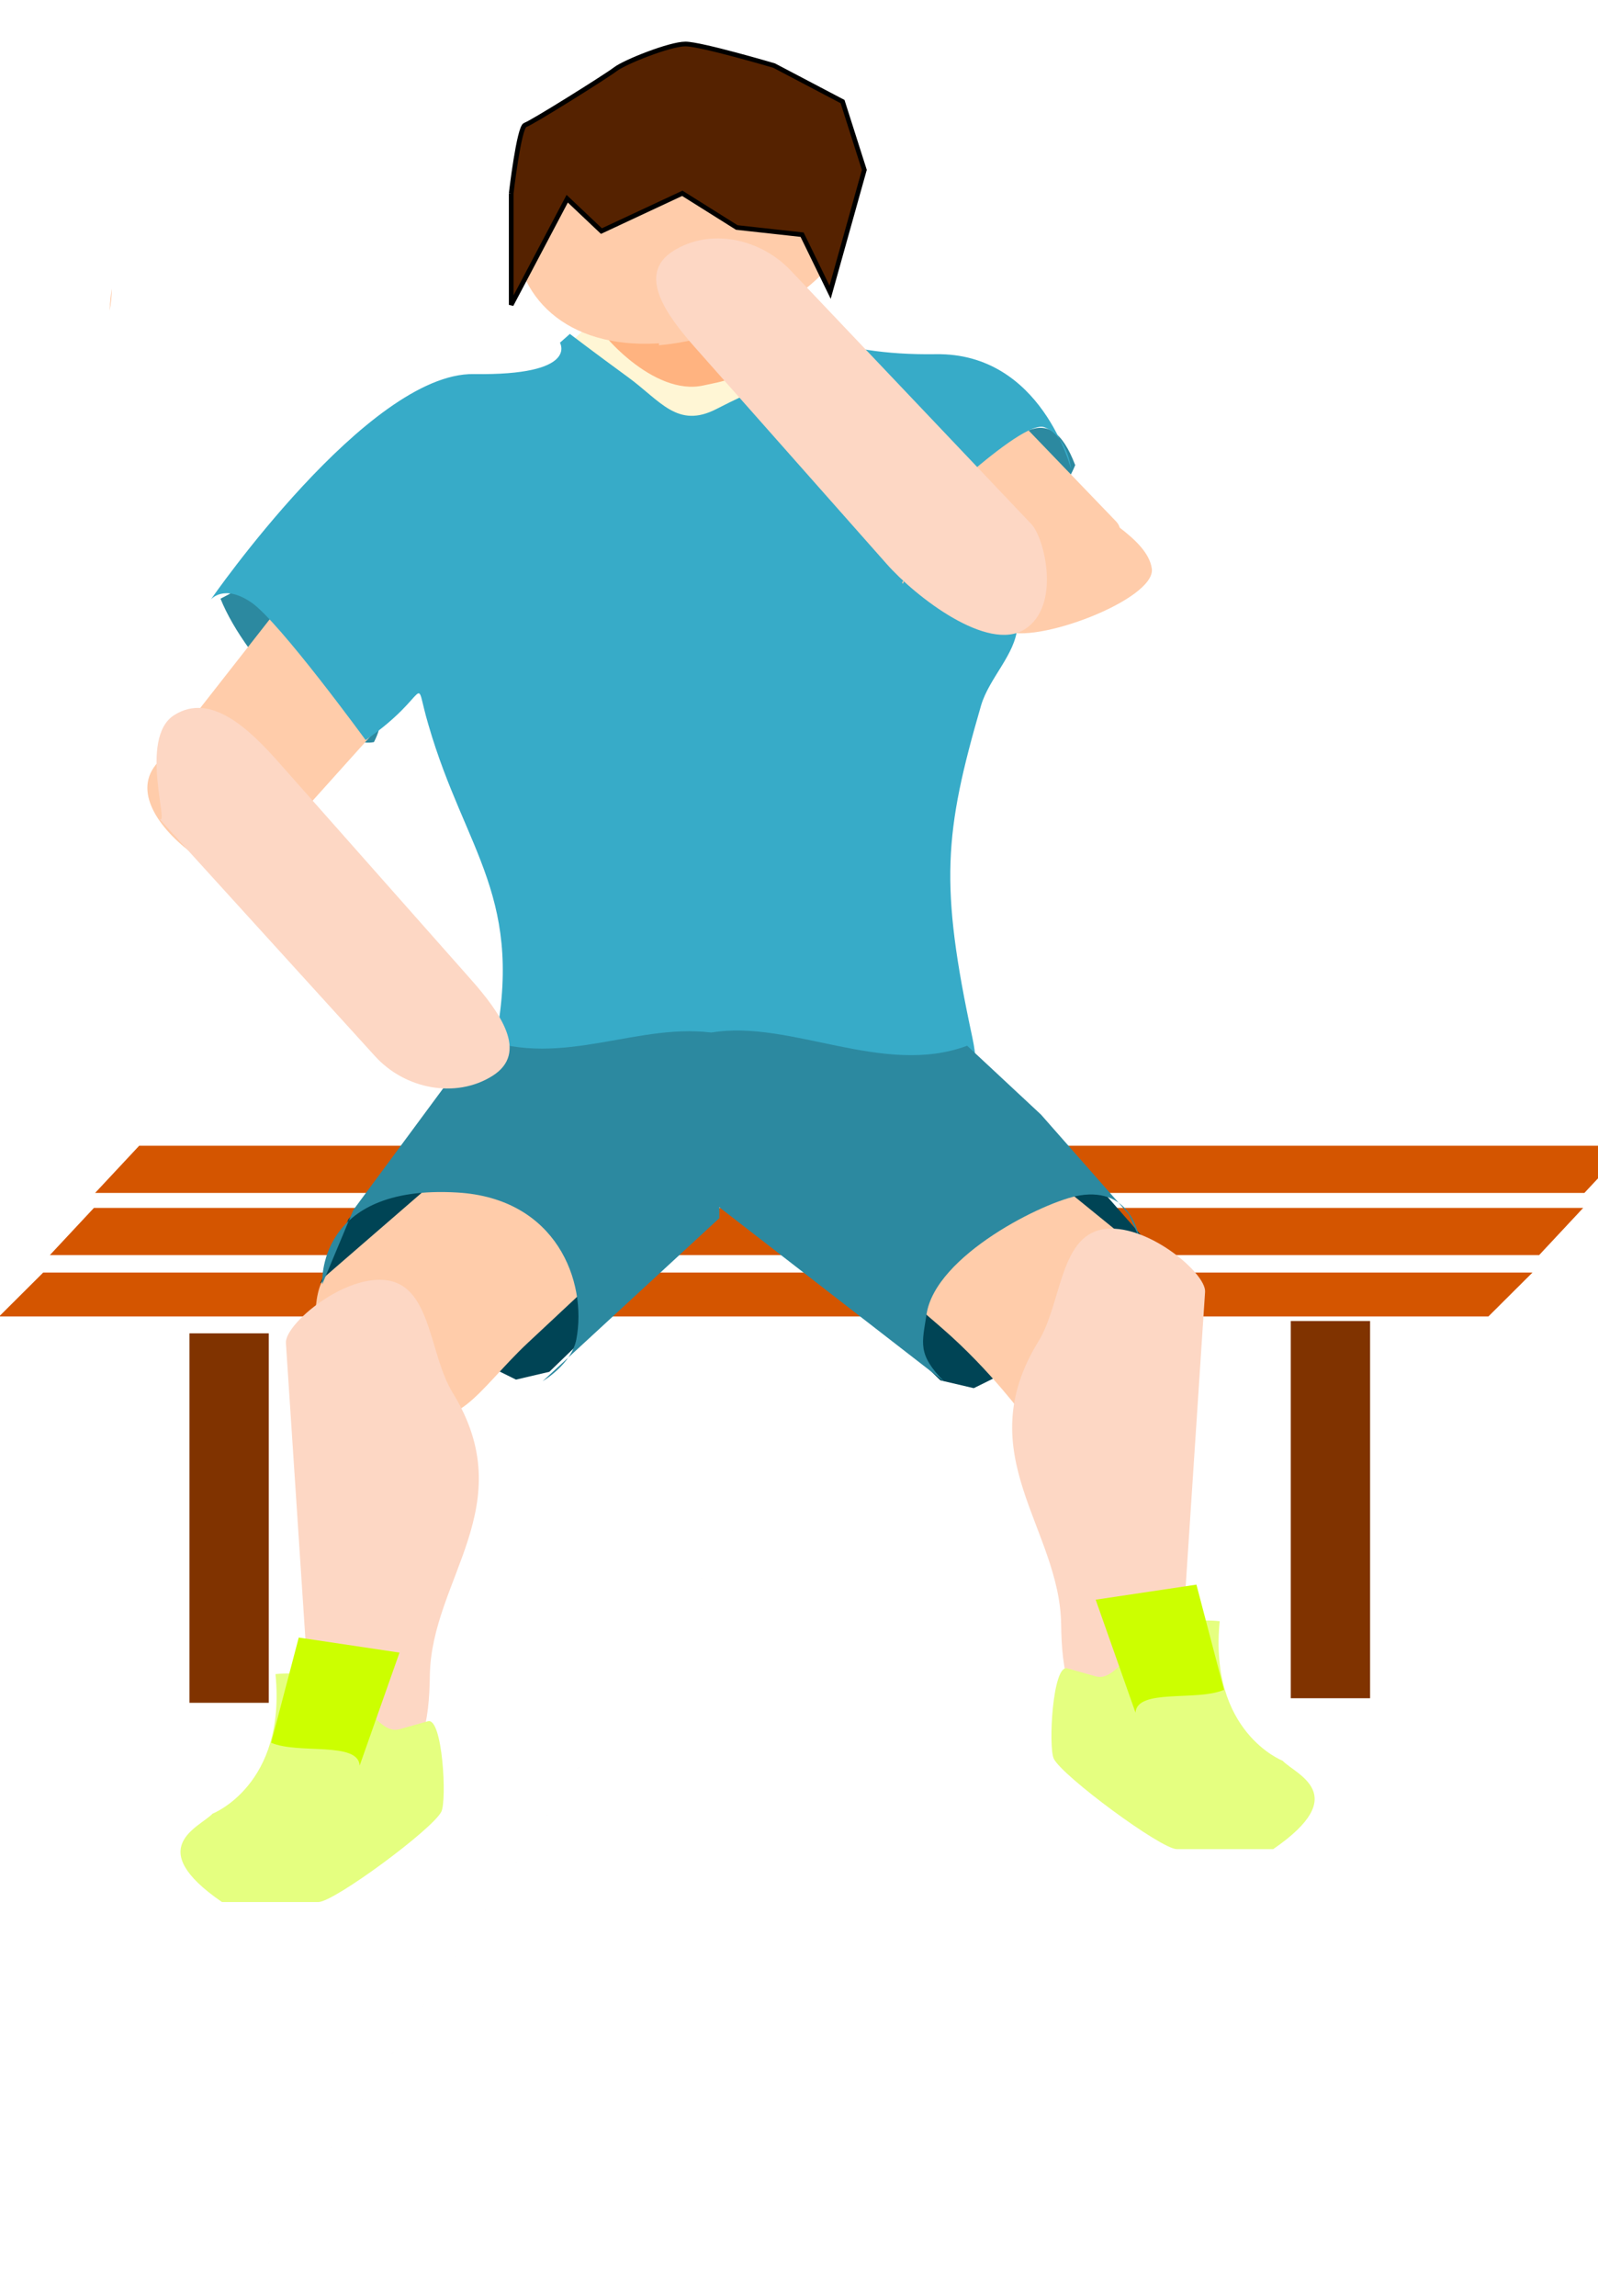 <?xml version="1.0" encoding="UTF-8" standalone="no"?>
<!-- Created with Inkscape (http://www.inkscape.org/) -->

<svg
   xmlns:dc="http://purl.org/dc/elements/1.1/"
   xmlns:cc="http://creativecommons.org/ns#"
   xmlns:rdf="http://www.w3.org/1999/02/22-rdf-syntax-ns#"
   xmlns:svg="http://www.w3.org/2000/svg"
   xmlns="http://www.w3.org/2000/svg"
   xmlns:sodipodi="http://sodipodi.sourceforge.net/DTD/sodipodi-0.dtd"
   xmlns:inkscape="http://www.inkscape.org/namespaces/inkscape"
   width="103.394mm"
   height="148.487mm"
   viewBox="0 0 366.358 526.135"
   id="svg2"
   version="1.1"
   inkscape:version="0.91 r13725"
   sodipodi:docname="player.svg">
  <defs
     id="defs4">
    <mask
       maskUnits="userSpaceOnUse"
       id="mask4535">
      <ellipse
         style="opacity:1;fill:#e6e6e6;fill-opacity:1;fill-rule:nonzero;stroke:none;stroke-width:3;stroke-miterlimit:4;stroke-dasharray:none;stroke-opacity:1"
         id="ellipse4537"
         cx="912.934"
         cy="-359.28"
         rx="74.509"
         ry="122.694"
         transform="matrix(-0.23,0.973,-0.916,0.401,0,0)" />
    </mask>
    <mask
       maskUnits="userSpaceOnUse"
       id="mask4554">
      <ellipse
         style="opacity:1;fill:#e6e6e6;fill-opacity:1;fill-rule:nonzero;stroke:none;stroke-width:3;stroke-miterlimit:4;stroke-dasharray:none;stroke-opacity:1"
         id="ellipse4556"
         cx="-60.547"
         cy="670.52"
         rx="113.776"
         ry="54.574"
         transform="matrix(0.839,-0.544,0.509,0.861,0,0)" />
    </mask>
    <mask
       maskUnits="userSpaceOnUse"
       id="mask4573">
      <ellipse
         style="opacity:1;fill:#e6e6e6;fill-opacity:1;fill-rule:nonzero;stroke:none;stroke-width:3;stroke-miterlimit:4;stroke-dasharray:none;stroke-opacity:1"
         id="ellipse4575"
         cx="-688.831"
         cy="-525.297"
         rx="61.188"
         ry="96.754"
         transform="matrix(-0.812,-0.584,0.799,-0.602,0,0)" />
    </mask>
    <mask
       maskUnits="userSpaceOnUse"
       id="mask4592">
      <ellipse
         style="opacity:1;fill:#e6e6e6;fill-opacity:1;fill-rule:nonzero;stroke:none;stroke-width:3;stroke-miterlimit:4;stroke-dasharray:none;stroke-opacity:1"
         id="ellipse4594"
         cx="-981.756"
         cy="795.409"
         rx="100.319"
         ry="89.902"
         transform="matrix(0.687,-0.727,1,0.024,0,0)" />
    </mask>
    <mask
       maskUnits="userSpaceOnUse"
       id="mask4611">
      <ellipse
         style="opacity:1;fill:#e6e6e6;fill-opacity:1;fill-rule:nonzero;stroke:none;stroke-width:3;stroke-miterlimit:4;stroke-dasharray:none;stroke-opacity:1"
         id="ellipse4613"
         cx="672.249"
         cy="1054.084"
         rx="91.503"
         ry="85.248"
         transform="matrix(0.961,-0.276,-0.487,0.874,0,0)" />
    </mask>
  </defs>
  <sodipodi:namedview
     id="base"
     pagecolor="#ffffff"
     bordercolor="#666666"
     borderopacity="1.0"
     inkscape:pageopacity="0.0"
     inkscape:pageshadow="2"
     inkscape:zoom="1.4"
     inkscape:cx="-12.663299"
     inkscape:cy="368.4344"
     inkscape:document-units="px"
     inkscape:current-layer="layer1"
     showgrid="false"
     showguides="true"
     inkscape:window-width="1855"
     inkscape:window-height="1056"
     inkscape:window-x="65"
     inkscape:window-y="24"
     inkscape:window-maximized="1"
     fit-margin-top="0"
     fit-margin-left="0"
     fit-margin-right="0"
     fit-margin-bottom="0" />
  <g
     inkscape:label="Layer 1"
     inkscape:groupmode="layer"
     id="layer1"
     transform="translate(0.554,-31.611)">
    <rect
       style="opacity:1;fill:#d45500;fill-opacity:1;fill-rule:nonzero;stroke:none;stroke-width:3;stroke-miterlimit:4;stroke-dasharray:none;stroke-opacity:1"
       id="rect5143-0-6"
       width="341.432"
       height="14.8"
       x="306.179"
       y="402.374"
       transform="matrix(1,0,-0.683,0.731,0,0)" />
    <rect
       style="opacity:1;fill:#d45500;fill-opacity:1;fill-rule:nonzero;stroke:none;stroke-width:3;stroke-miterlimit:4;stroke-dasharray:none;stroke-opacity:1"
       id="rect5143-0"
       width="341.432"
       height="14.8"
       x="309.112"
       y="421.861"
       transform="matrix(1,0,-0.683,0.731,0,0)" />
    <rect
       style="opacity:1;fill:#803300;fill-opacity:1;fill-rule:nonzero;stroke:none;stroke-width:3;stroke-miterlimit:4;stroke-dasharray:none;stroke-opacity:1"
       id="rect5126-6"
       width="18.183"
       height="86.434"
       x="295.37"
       y="334.3" />
    <rect
       style="opacity:1;fill:#d45500;fill-opacity:1;fill-rule:nonzero;stroke:none;stroke-width:3;stroke-miterlimit:4;stroke-dasharray:none;stroke-opacity:1"
       id="rect5143"
       width="341.432"
       height="14.256"
       x="333.918"
       y="457.776"
       transform="matrix(1,0,-0.709,0.706,0,0)" />
    <rect
       style="opacity:1;fill:#803300;fill-opacity:1;fill-rule:nonzero;stroke:none;stroke-width:3;stroke-miterlimit:4;stroke-dasharray:none;stroke-opacity:1"
       id="rect5126"
       width="18.183"
       height="84.658"
       x="42.882"
       y="337.121" />
    <path
       style="fill:#004455;fill-rule:evenodd;stroke:none;stroke-width:1px;stroke-linecap:butt;stroke-linejoin:miter;stroke-opacity:1"
       d="m 267.537,327.537 -44.848,22.15 -7.652,-1.792 -31.429,-30.357 51.786,-32.143 25.714,29.286 z"
       id="path5064-3"
       inkscape:connector-curvature="0"
       sodipodi:nodetypes="ccccccc" />
    <path
       style="fill:#004455;fill-rule:evenodd;stroke:none;stroke-width:1px;stroke-linecap:butt;stroke-linejoin:miter;stroke-opacity:1"
       d="m 72.894,325.576 44.848,22.15 7.652,-1.792 31.429,-30.357 -51.786,-32.143 -25.714,27.518 z"
       id="path5064"
       inkscape:connector-curvature="0"
       sodipodi:nodetypes="ccccccc" />
    <path
       style="fill:#2c89a0;fill-rule:evenodd;stroke:none;stroke-width:1px;stroke-linecap:butt;stroke-linejoin:miter;stroke-opacity:1"
       d="m 245.947,138.185 c -5.893,14.643 -31.872,29.709 -41.239,27.806 -4.153,-8.19 1.067,-9.306 14.347,-22.269 13.28,-12.964 20.906,-21.162 26.893,-5.537 z"
       id="path4371-5"
       inkscape:connector-curvature="0"
       sodipodi:nodetypes="cczc" />
    <path
       style="fill:#2c89a0;fill-rule:evenodd;stroke:none;stroke-width:1px;stroke-linecap:butt;stroke-linejoin:miter;stroke-opacity:1"
       d="m 50,168.791 c 5.893,14.643 25.811,34.759 35.179,32.857 4.153,-8.19 -1.067,-9.306 -14.347,-22.269 -13.28,-12.964 -8.153,-17.374 -20.832,-10.588 z"
       id="path4371"
       inkscape:connector-curvature="0"
       sodipodi:nodetypes="cczc" />
    <path
       style="opacity:1;fill:#ffb380;fill-opacity:1;fill-rule:nonzero;stroke:none;stroke-width:18;stroke-miterlimit:4;stroke-dasharray:none;stroke-opacity:1"
       d="m 145.272,65.507 2.778,-0.578 c 10.492,-2.184 21.472,4.158 24.214,14.332 l 5.829,21.628 c 1.561,5.791 -1.664,23.907 -8.841,26.234 -5.867,1.902 -9.501,1.59 -13.76,-1.386 -8.785,-6.138 -16.649,-12.958 -19.572,-23.082 L 131.61,87.722 c -2.923,-10.124 3.17,-20.032 13.662,-22.216 z"
       id="rect3353"
       inkscape:connector-curvature="0"
       sodipodi:nodetypes="sssssssss" />
    <path
       style="opacity:1;fill:#ffccaa;fill-opacity:1;fill-rule:nonzero;stroke:none;stroke-width:18;stroke-miterlimit:4;stroke-dasharray:none;stroke-opacity:1"
       d="m 111.029,139.752 c 8.58,6.014 11.021,18.647 3.656,26.844 l -52.571,58.505 c -7.365,8.197 -8.74,9.005 -17.32,2.991 -8.58,-6.014 -14.82,-14.63 -9.727,-21.13 l 48.642,-62.076 c 6.797,-8.674 18.74,-11.148 27.32,-5.134 z"
       id="rect4170"
       inkscape:connector-curvature="0"
       sodipodi:nodetypes="sssssss" />
    <path
       style="opacity:1;fill:#ffb380;fill-opacity:1;fill-rule:nonzero;stroke:none;stroke-width:18;stroke-miterlimit:4;stroke-dasharray:none;stroke-opacity:1"
       id="path3361"
       sodipodi:type="arc"
       sodipodi:cx="109.89891"
       sodipodi:cy="115.57965"
       sodipodi:rx="17.67767"
       sodipodi:ry="13.258252"
       sodipodi:start="0"
       sodipodi:end="0.23281296"
       sodipodi:open="true"
       d="m 127.577,115.58 a 17.678,13.258 0 0 1 -0.477,3.059" />
    <path
       style="opacity:1;fill:#ffb380;fill-opacity:1;fill-rule:nonzero;stroke:none;stroke-width:18;stroke-miterlimit:4;stroke-dasharray:none;stroke-opacity:1"
       id="path3363"
       sodipodi:type="arc"
       sodipodi:cx="120.25298"
       sodipodi:cy="115.45337"
       sodipodi:rx="11.364216"
       sodipodi:ry="26.769043"
       sodipodi:start="0"
       sodipodi:end="0.23281296"
       sodipodi:open="true"
       d="m 131.617,115.453 a 11.364,26.769 0 0 1 -0.307,6.176" />
    <path
       style="opacity:1;fill:#ffb380;fill-opacity:1;fill-rule:nonzero;stroke:none;stroke-width:18;stroke-miterlimit:4;stroke-dasharray:none;stroke-opacity:1"
       id="path3365"
       sodipodi:type="arc"
       sodipodi:cx="6.1057458"
       sodipodi:cy="97.775696"
       sodipodi:rx="18.940361"
       sodipodi:ry="21.718279"
       sodipodi:start="0"
       sodipodi:end="0.23281296"
       sodipodi:open="true"
       d="M 25.046,97.776 A 18.94,21.718 0 0 1 24.535,102.786" />
    <path
       style="fill:#ac9393;fill-rule:evenodd;stroke:none;stroke-width:1px;stroke-linecap:butt;stroke-linejoin:miter;stroke-opacity:1"
       d="m 193.627,342.101 c -243.371,373.507 -121.685,186.754 0,0 z"
       id="path4264-6-2-9"
       inkscape:connector-curvature="0"
       sodipodi:nodetypes="cc" />
    <path
       style="opacity:1;fill:#ffccaa;fill-opacity:1;fill-rule:nonzero;stroke:none;stroke-width:18;stroke-miterlimit:4;stroke-dasharray:none;stroke-opacity:1"
       d="m 121.348,271.481 18.968,5.969 c 12.945,4.073 23.02,21.78 12.01,32.069 l -31.914,29.826 c -11.01,10.289 -17.582,23.048 -26.642,12.944 L 86.041,343.668 c -0.235,-2.715 -1.453,-4.286 -3.056,-5.226 -4.873,-2.858 -15.826,8.194 -10.992,2.584 0,0 -1.581,-13.842 2.417,-17.305 l 34.439,-29.826 c 11.391,-9.865 -0.446,-26.488 12.499,-22.414 z"
       id="rect4239"
       inkscape:connector-curvature="0"
       sodipodi:nodetypes="ssssscsssss" />
    <path
       style="fill:#fff6d5;fill-rule:evenodd;stroke:none;stroke-width:1px;stroke-linecap:butt;stroke-linejoin:miter;stroke-opacity:1"
       d="m 135.647,104.908 c 0.738,2.563 13.602,17.683 25.165,15 5.51,-1.279 13.698,-1.437 16.83,-17.557 l 4.91,4.499 c 0,0 -1.642,10.22 -10.053,16.02 -8.41,5.8 -17.828,5.948 -25.688,1.203 -7.86,-4.745 -16.174,-14.34 -16.174,-14.34 z"
       id="path3359"
       inkscape:connector-curvature="0"
       sodipodi:nodetypes="cscczzcc" />
    <path
       style="opacity:1;fill:#ffccaa;fill-opacity:1;fill-rule:nonzero;stroke:none;stroke-width:18;stroke-miterlimit:4;stroke-dasharray:none;stroke-opacity:1"
       d="m 194.43,78.058 c 0.639,15.753 -21.083,30.123 -42.351,32.097 -21.268,1.974 -34.026,-9.197 -34.666,-24.95 -0.639,-15.753 13.583,-21.805 34.851,-23.779 21.268,-1.974 41.526,0.879 42.165,16.632 z"
       id="path3336"
       inkscape:connector-curvature="0"
       sodipodi:nodetypes="sssss" />
    <path
       style="opacity:1;fill:#ffccaa;fill-opacity:1;fill-rule:nonzero;stroke:none;stroke-width:18;stroke-miterlimit:4;stroke-dasharray:none;stroke-opacity:1"
       d="m 194.878,79.156 c 0.639,15.753 -23.104,29.601 -44.371,31.574 0.812,-38.308 2.895,-14.455 2.206,-48.664 21.268,-1.974 41.526,1.336 42.165,17.089 z"
       id="path3336-7"
       inkscape:connector-curvature="0"
       sodipodi:nodetypes="sccs" />
    <path
       style="opacity:1;fill:#ffccaa;fill-opacity:1;fill-rule:nonzero;stroke:none;stroke-width:18;stroke-miterlimit:4;stroke-dasharray:none;stroke-opacity:1"
       d="m 190.782,115.761 c -9.759,5.609 -12.414,17.263 -4.158,25.038 l 34.433,32.427 c 8.256,7.775 -1.488,4.471 8.27,-1.139 9.759,-5.609 31.762,-15.009 25.948,-21.05 l -28.37,-29.477 c -7.76,-8.062 -26.364,-11.408 -36.123,-5.799 z"
       id="rect4170-6"
       inkscape:connector-curvature="0"
       sodipodi:nodetypes="sssssss" />
    <path
       style="fill:#37abc8;fill-rule:evenodd;stroke:none;stroke-width:1px;stroke-linecap:butt;stroke-linejoin:miter;stroke-opacity:1"
       d="m 222.376,269.37 c -7.548,-35.137 -6.486,-46.921 2.002,-76.159 3.711,-12.455 23.85,-21.648 -16.322,-40.492 0,0 25.51,-25.36 30.882,-23.19 5.372,2.17 6.068,9.603 6.068,9.603 0,0 -6.728,-26.73 -30.996,-26.364 -24.268,0.366 -33.237,-7.018 -33.237,-7.018 l -0.714,1.071 c 0,0 0.53,8.701 -7.064,14.419 0,0 -0.365,-0.503 -9.3,4.088 -8.935,4.591 -12.825,-1.87 -20.288,-7.311 -7.464,-5.441 -13.314,-9.897 -13.314,-9.897 l -2.273,2.02 c 0,0 4.505,7.548 -19.763,7.182 -24.268,-0.366 -60.29,51.676 -60.29,51.676 0,0 2.97,-3.703 9.351,0.693 6.382,4.396 26.159,31.499 26.159,31.499 15.543,-10.799 10.701,-15.879 14.412,-3.424 8.487,29.238 22.407,39.593 14.859,74.731 16.19,5.406 32.95,-1.906 50.015,-2.229 15.505,-9.19 67.36,34.241 59.812,-0.897 z"
       id="path3355-3"
       inkscape:connector-curvature="0"
       sodipodi:nodetypes="zcczczccczzcczczccccz" />
    <path
       style="opacity:1;fill:#ffccaa;fill-opacity:1;fill-rule:nonzero;stroke:none;stroke-width:18;stroke-miterlimit:4;stroke-dasharray:none;stroke-opacity:1"
       d="m 263.51,161.889 c 1.01,7.099 -27.165,17.659 -33.742,14.135 l -19.498,-10.446 c -6.577,-3.524 -2.763,3.533 -3.774,-3.566 -1.01,-7.099 -0.619,-14.837 4.929,-15.272 l 32.426,-4.212 1.462,1.554 c 5.089,5.41 17.186,10.708 18.196,17.807 z"
       id="rect4170-6-3"
       inkscape:connector-curvature="0"
       sodipodi:nodetypes="ssssscss"
       inkscape:transform-center-x="-6.5659915"
       inkscape:transform-center-y="0.75761441" />
    <path
       style="opacity:1;fill:#fdd7c4;fill-opacity:1;fill-rule:nonzero;stroke:none;stroke-width:18;stroke-miterlimit:4;stroke-dasharray:none;stroke-opacity:1"
       d="m 234.334,175.825 c 8.444,-5.288 4.591,-20.934 1.577,-24.109 L 180.73,93.597 c -6.999,-7.371 -18.442,-9.802 -26.885,-4.514 -8.444,5.288 -1.765,14.566 4.974,22.175 l 43.911,49.583 c 6.739,7.609 23.161,20.271 31.604,14.984 z"
       id="rect4170-9-7"
       inkscape:connector-curvature="0"
       sodipodi:nodetypes="sssssss" />
    <path
       style="opacity:1;fill:#2c89a0;fill-opacity:1;fill-rule:nonzero;stroke:none;stroke-width:3;stroke-miterlimit:4;stroke-dasharray:none;stroke-opacity:1"
       d="m 109.583,269.441 c 19.226,7.174 36.534,-4.041 54.548,-1.01 l 0.245,42.29 -40.514,37.36 c 0,0 6.625,-3.872 7.717,-9.585 2.528,-13.222 -4.541,-32.305 -27.283,-33.64 -32.569,-1.911 -30.967,21.017 -30.967,21.017 l 7.118,-17.007 z"
       id="rect4975"
       inkscape:connector-curvature="0"
       sodipodi:nodetypes="ccccssccc" />
    <path
       style="opacity:1;fill:#fdd7c4;fill-opacity:1;fill-rule:nonzero;stroke:none;stroke-width:18;stroke-miterlimit:4;stroke-dasharray:none;stroke-opacity:1"
       d="m 39.41,195.445 c -8.444,5.288 -0.653,26.843 -3.597,23.604 l 49.625,54.583 c 6.838,7.521 18.442,9.802 26.885,4.514 8.444,-5.288 1.765,-14.566 -4.974,-22.175 L 63.438,206.388 c -6.739,-7.609 -15.585,-16.231 -24.028,-10.943 z"
       id="rect4170-9"
       inkscape:connector-curvature="0"
       sodipodi:nodetypes="sssssss" />
    <path
       style="opacity:1;fill:#ffccaa;fill-opacity:1;fill-rule:nonzero;stroke:none;stroke-width:18;stroke-miterlimit:4;stroke-dasharray:none;stroke-opacity:1"
       d="m 234.475,356.326 20.483,-3.948 c 13.325,-2.569 19.158,-23.574 7.464,-33.079 l -35.45,-28.816 c -11.693,-9.505 -17.582,-23.048 -26.642,-12.944 l -7.73,8.62 c -0.641,18.072 -23.022,10.082 -11.631,19.947 l 34.439,29.826 c 11.391,9.865 18.843,20.437 19.065,20.394 z"
       id="rect4239-6"
       inkscape:connector-curvature="0"
       sodipodi:nodetypes="ssssscsss" />
    <path
       style="opacity:1;fill:#2c89a0;fill-opacity:1;fill-rule:nonzero;stroke:none;stroke-width:3;stroke-miterlimit:4;stroke-dasharray:none;stroke-opacity:1"
       d="m 221.174,271.222 c -19.226,7.174 -40.574,-6.061 -58.589,-3.03 l 0.765,39.26 52.652,40.803 c -6.366,-6.391 -5.116,-8.921 -4.139,-15.476 2.02,-13.551 27.134,-25.973 35.124,-27.261 11.855,-1.911 13.522,9.381 13.522,9.381 l -2.251,-5.021 -20.157,-22.882 z"
       id="rect4975-5"
       inkscape:connector-curvature="0"
       sodipodi:nodetypes="ccccsscccc" />
    <path
       style="opacity:1;fill:#fdd7c4;fill-opacity:1;fill-rule:nonzero;stroke:none;stroke-width:18;stroke-miterlimit:4;stroke-dasharray:none;stroke-opacity:1"
       d="m 88.552,325.033 c -9.802,-1.78 -23.847,9.939 -23.559,14.308 l 4.909,74.484 c 0.668,10.142 7.027,19.667 16.829,21.447 9.803,1.78 11.116,-9.577 11.261,-19.74 0.316,-22.075 21.18,-38.886 5.232,-64.797 -5.328,-8.656 -4.871,-23.922 -14.673,-25.702 z"
       id="rect4170-9-2"
       inkscape:connector-curvature="0"
       sodipodi:nodetypes="sssssss" />
    <path
       style="opacity:1;fill:#e5ff80;fill-opacity:1;fill-rule:nonzero;stroke:none;stroke-width:3;stroke-miterlimit:4;stroke-dasharray:none;stroke-opacity:1"
       d="m 48.186,447.175 c 0,0 16.947,-6.567 14.417,-31.971 19.224,-1.882 21.976,14.449 28.462,12.625 l 6.487,-1.824 c 3.375,-0.946 4.37,18.096 3.08,20.721 -1.958,3.982 -24.584,20.704 -28.187,20.704 l -22.116,0 C 32.115,454.897 45.151,450.358 48.186,447.175 Z"
       id="rect4406"
       inkscape:connector-curvature="0"
       sodipodi:nodetypes="cczssscc" />
    <path
       style="opacity:1;fill:#ccff00;fill-opacity:1;fill-rule:nonzero;stroke:none;stroke-width:3;stroke-miterlimit:4;stroke-dasharray:none;stroke-opacity:1"
       d="m 61.608,430.928 c 6.17,2.697 19.95,-0.375 20.295,5.234 l 9.133,-25.885 -23.099,-3.449 z"
       id="rect4742-9"
       inkscape:connector-curvature="0"
       sodipodi:nodetypes="ccccc" />
    <path
       style="opacity:1;fill:#fdd7c4;fill-opacity:1;fill-rule:nonzero;stroke:none;stroke-width:18;stroke-miterlimit:4;stroke-dasharray:none;stroke-opacity:1"
       d="m 252.163,313.313 c 9.802,-1.78 23.847,9.939 23.559,14.308 l -4.909,74.484 c -0.668,10.142 -7.027,19.667 -16.829,21.447 -9.803,1.78 -11.116,-9.577 -11.261,-19.74 -0.316,-22.075 -21.18,-38.886 -5.232,-64.797 5.328,-8.656 4.871,-23.922 14.673,-25.702 z"
       id="rect4170-9-2-9"
       inkscape:connector-curvature="0"
       sodipodi:nodetypes="sssssss" />
    <path
       style="opacity:1;fill:#e5ff80;fill-opacity:1;fill-rule:nonzero;stroke:none;stroke-width:3;stroke-miterlimit:4;stroke-dasharray:none;stroke-opacity:1"
       d="m 293.489,435.049 c 0,0 -16.947,-6.567 -14.417,-31.971 -19.224,-1.882 -21.976,14.449 -28.462,12.625 l -6.487,-1.824 c -3.375,-0.946 -4.37,18.096 -3.08,20.721 1.958,3.982 24.584,20.704 28.187,20.704 l 22.116,0 c 18.213,-12.533 5.177,-17.073 2.143,-20.256 z"
       id="rect4406-1"
       inkscape:connector-curvature="0"
       sodipodi:nodetypes="cczssscc" />
    <path
       style="opacity:1;fill:#ccff00;fill-opacity:1;fill-rule:nonzero;stroke:none;stroke-width:3;stroke-miterlimit:4;stroke-dasharray:none;stroke-opacity:1"
       d="m 280.067,418.803 c -6.17,2.697 -19.95,-0.375 -20.295,5.234 l -9.133,-25.885 23.099,-3.449 z"
       id="rect4742-9-2"
       inkscape:connector-curvature="0"
       sodipodi:nodetypes="ccccc" />
    <path
       style="fill:#552200;fill-rule:evenodd;stroke:#000000;stroke-width:1.074px;stroke-linecap:butt;stroke-linejoin:miter;stroke-opacity:1"
       d="m 116.645,75.904 0,25.558 12.839,-24.321 7.846,7.42 18.545,-8.657 12.483,7.832 14.979,1.649 6.42,13.191 7.846,-28.031 -4.993,-15.664 -15.692,-8.244 c 0,0 -16.762,-4.947 -20.329,-4.947 -3.566,0 -13.909,4.122 -16.049,5.771 -2.14,1.649 -19.259,12.367 -20.685,12.779 -1.427,0.412 -3.21,15.664 -3.21,15.664 z"
       id="path5175"
       inkscape:connector-curvature="0" />
  </g>
</svg>
